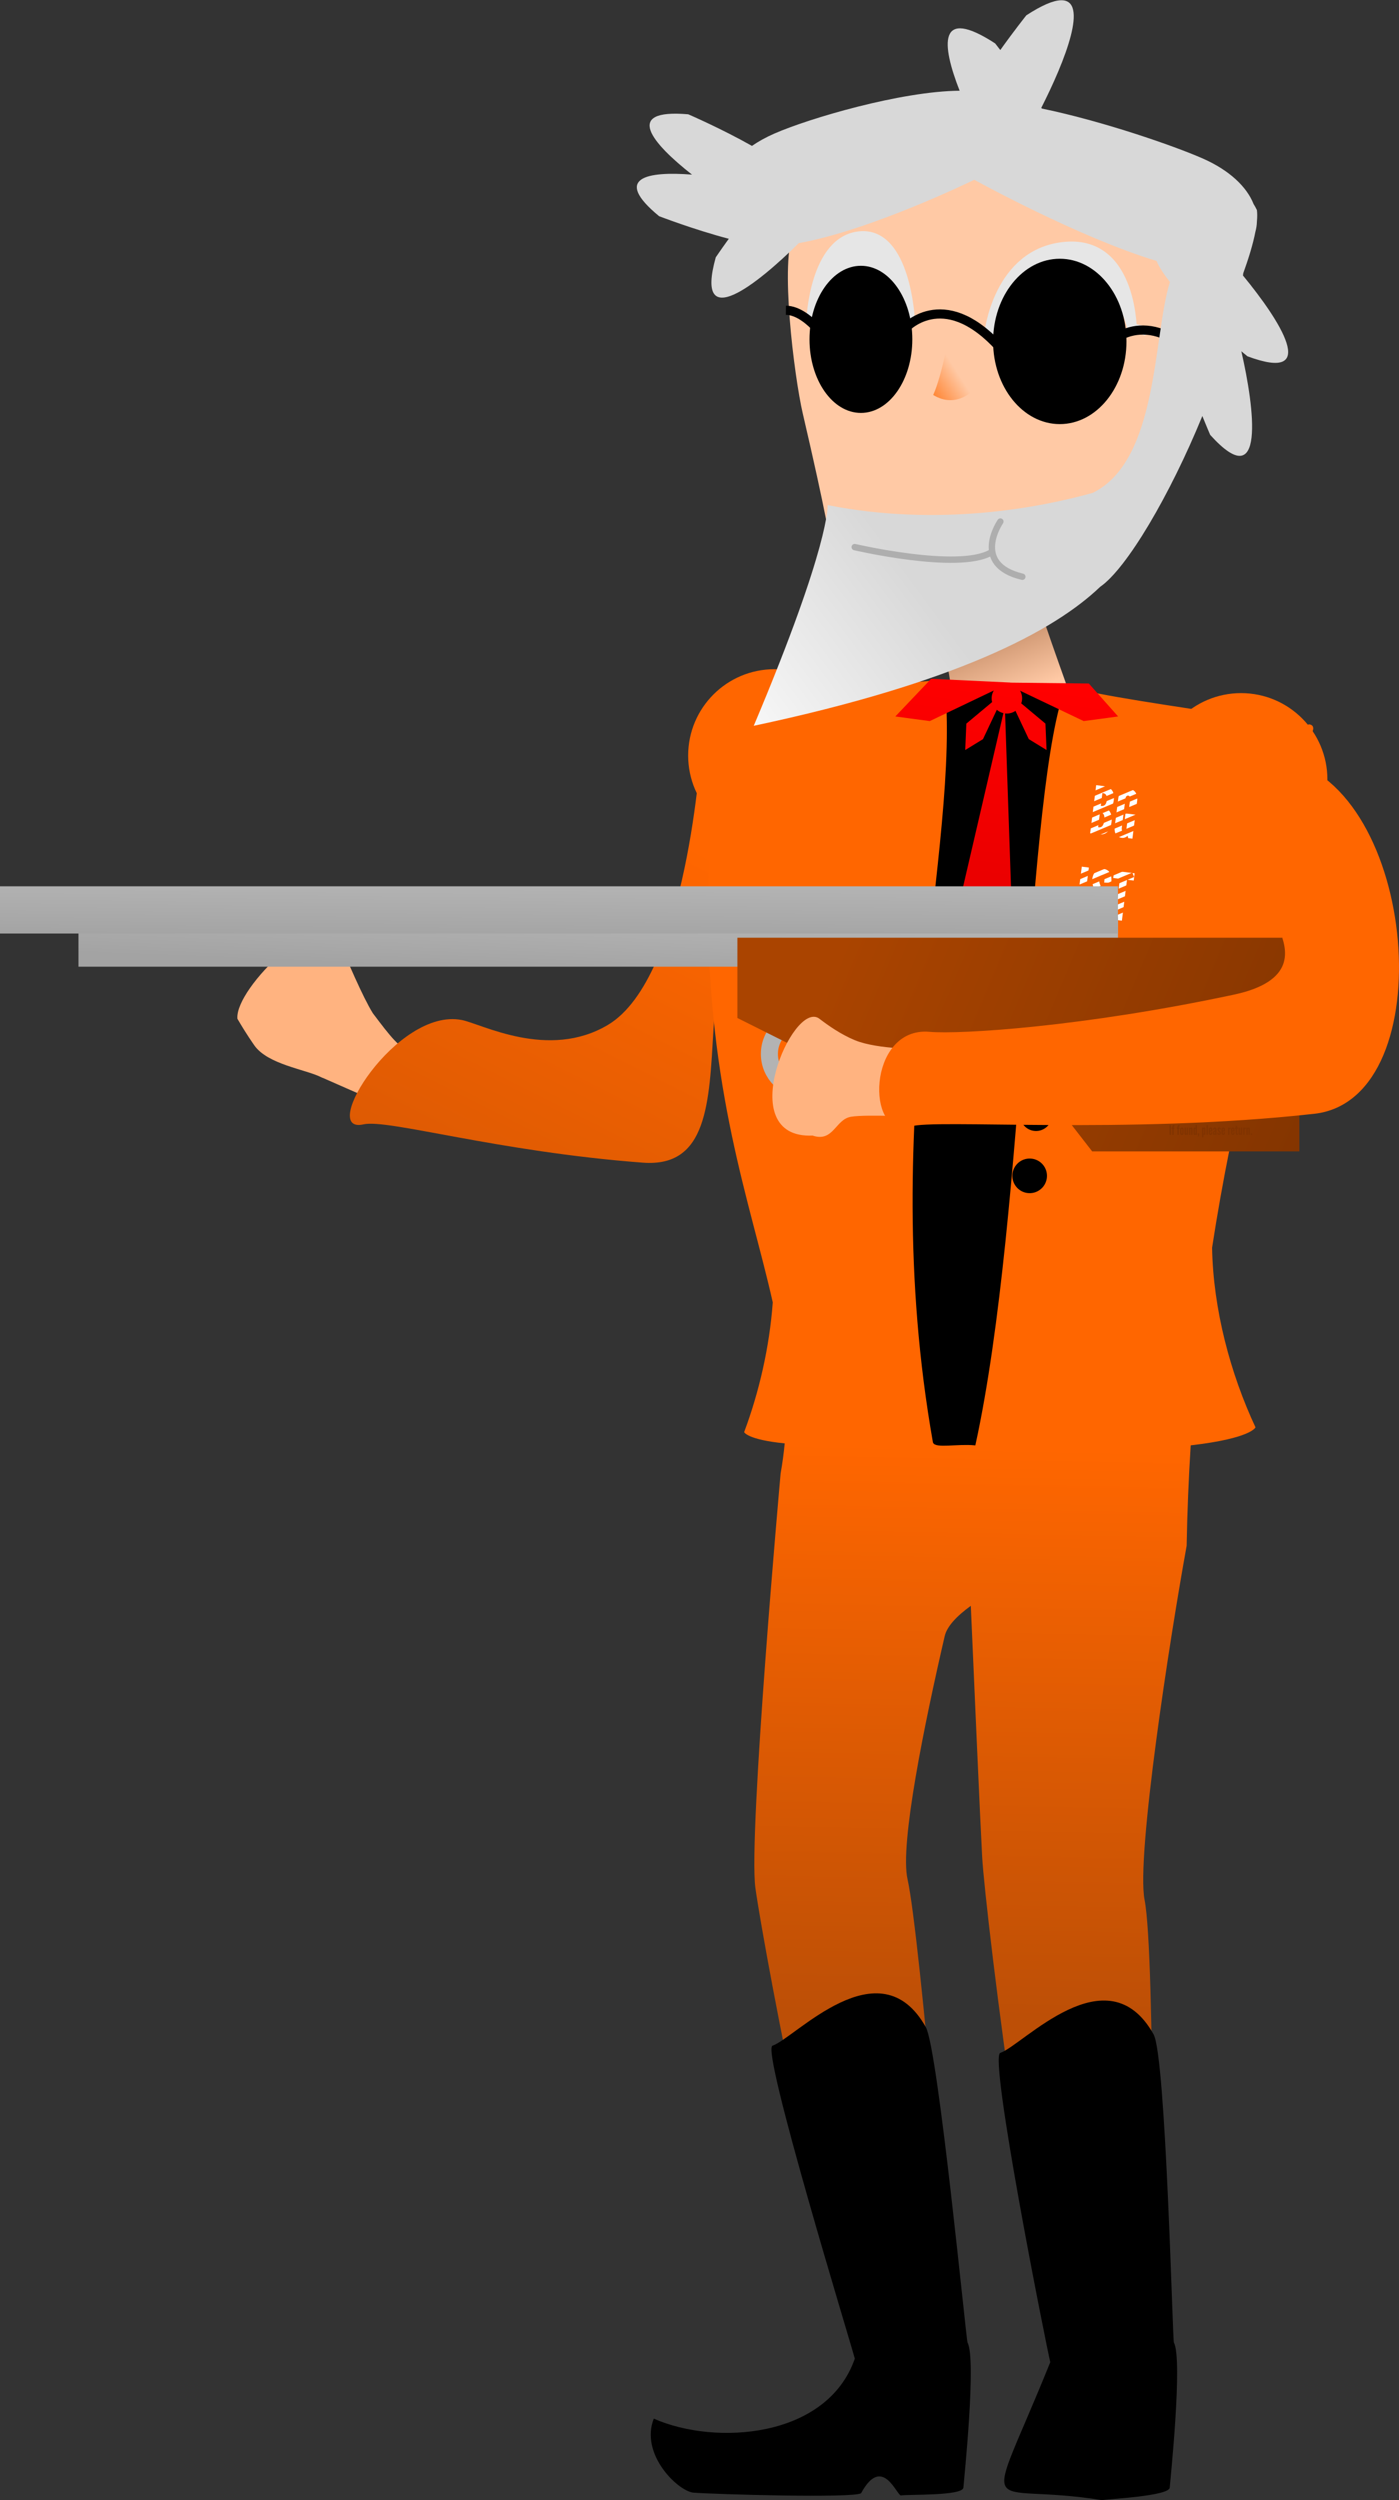 <?xml version="1.0" encoding="UTF-8" standalone="no"?>
<!-- Created with Inkscape (http://www.inkscape.org/) -->

<svg
   xmlns:dc="http://purl.org/dc/elements/1.1/"
   xmlns:cc="http://creativecommons.org/ns#"
   xmlns:rdf="http://www.w3.org/1999/02/22-rdf-syntax-ns#"
   xmlns:svg="http://www.w3.org/2000/svg"
   xmlns="http://www.w3.org/2000/svg"
   xmlns:xlink="http://www.w3.org/1999/xlink"
   xmlns:sodipodi="http://sodipodi.sourceforge.net/DTD/sodipodi-0.dtd"
   xmlns:inkscape="http://www.inkscape.org/namespaces/inkscape"
   width="894.369"
   height="1598.173"
   viewBox="0 0 236.635 422.85"
   version="1.1"
   id="svg8"
   inkscape:version="0.92+devel unknown"
   sodipodi:docname="ist s.svg"
   inkscape:export-filename="/home/mbrickn/Projects/Operation-Ohio/game/images/characters/ist/ist s.png"
   inkscape:export-xdpi="90"
   inkscape:export-ydpi="90">
  <rect x="0" y="0" width="236.635" height="422.85" fill="#333333" stroke="none"/>
  <title
     id="title77">IST</title>
  <defs
     id="defs2">
    <linearGradient
       inkscape:collect="always"
       id="linearGradient4546">
      <stop
         style="stop-color:#b3b3b3;stop-opacity:1;"
         offset="0"
         id="stop4542" />
      <stop
         style="stop-color:#a3a3a3;stop-opacity:1"
         offset="1"
         id="stop4544" />
    </linearGradient>
    <linearGradient
       inkscape:collect="always"
       id="linearGradient4538">
      <stop
         style="stop-color:#aa4400;stop-opacity:1;"
         offset="0"
         id="stop4534" />
      <stop
         style="stop-color:#843500;stop-opacity:1"
         offset="1"
         id="stop4536" />
    </linearGradient>
    <linearGradient
       id="linearGradient4512"
       inkscape:collect="always">
      <stop
         id="stop4508"
         offset="0"
         style="stop-color:#ff6600;stop-opacity:1" />
      <stop
         id="stop4510"
         offset="1"
         style="stop-color:#dd5a03;stop-opacity:1" />
    </linearGradient>
    <linearGradient
       inkscape:collect="always"
       id="linearGradient4406">
      <stop
         style="stop-color:#c9916c;stop-opacity:1;"
         offset="0"
         id="stop4402" />
      <stop
         style="stop-color:#ffc9a5;stop-opacity:1"
         offset="1"
         id="stop4404" />
    </linearGradient>
    <linearGradient
       inkscape:collect="always"
       id="linearGradient4397">
      <stop
         style="stop-color:#ff6600;stop-opacity:1;"
         offset="0"
         id="stop4393" />
      <stop
         style="stop-color:#bd4f06;stop-opacity:1"
         offset="1"
         id="stop4395" />
    </linearGradient>
    <linearGradient
       inkscape:collect="always"
       id="linearGradient4372">
      <stop
         style="stop-color:#ff6600;stop-opacity:1"
         offset="0"
         id="stop4368" />
      <stop
         style="stop-color:#ffc9a5;stop-opacity:1"
         offset="1"
         id="stop4370" />
    </linearGradient>
    <linearGradient
       inkscape:collect="always"
       id="linearGradient4363">
      <stop
         style="stop-color:#d8d8d8;stop-opacity:1"
         offset="0"
         id="stop4359" />
      <stop
         style="stop-color:#ffffff;stop-opacity:1"
         offset="1"
         id="stop4361" />
    </linearGradient>
    <linearGradient
       inkscape:collect="always"
       id="linearGradient4352">
      <stop
         style="stop-color:#d40000;stop-opacity:1;"
         offset="0"
         id="stop4348" />
      <stop
         style="stop-color:#ff0000;stop-opacity:1"
         offset="1"
         id="stop4350" />
    </linearGradient>
    <linearGradient
       inkscape:collect="always"
       xlink:href="#linearGradient4352"
       id="linearGradient4356"
       gradientUnits="userSpaceOnUse"
       x1="1622.836"
       y1="716.883"
       x2="1658.494"
       y2="451.191" />
    <linearGradient
       inkscape:collect="always"
       xlink:href="#linearGradient4363"
       id="linearGradient4365"
       x1="1605.288"
       y1="396.972"
       x2="1465.897"
       y2="500.026"
       gradientUnits="userSpaceOnUse"
       gradientTransform="translate(-5.6200177e-6,1.6855192e-6)" />
    <linearGradient
       inkscape:collect="always"
       xlink:href="#linearGradient4372"
       id="linearGradient4374"
       x1="481.882"
       y1="143.277"
       x2="486.538"
       y2="140.315"
       gradientUnits="userSpaceOnUse" />
    <linearGradient
       inkscape:collect="always"
       xlink:href="#linearGradient4397"
       id="linearGradient4399"
       x1="1638.189"
       y1="938.864"
       x2="1630.647"
       y2="1301.935"
       gradientUnits="userSpaceOnUse" />
    <linearGradient
       inkscape:collect="always"
       xlink:href="#linearGradient4406"
       id="linearGradient4408"
       x1="1645.113"
       y1="421.975"
       x2="1660.434"
       y2="460.473"
       gradientUnits="userSpaceOnUse" />
    <linearGradient
       inkscape:collect="always"
       xlink:href="#linearGradient4512"
       id="linearGradient4506"
       x1="392.462"
       y1="150.464"
       x2="360.915"
       y2="212.863"
       gradientUnits="userSpaceOnUse" />
    <linearGradient
       inkscape:collect="always"
       xlink:href="#linearGradient4538"
       id="linearGradient4540"
       x1="1544.316"
       y1="624.495"
       x2="1838.514"
       y2="748.625"
       gradientUnits="userSpaceOnUse" />
    <linearGradient
       inkscape:collect="always"
       xlink:href="#linearGradient4546"
       id="linearGradient4550"
       x1="394.455"
       y1="152.02"
       x2="394.439"
       y2="153.834"
       gradientUnits="userSpaceOnUse" />
    <linearGradient
       inkscape:collect="always"
       xlink:href="#linearGradient4546"
       id="linearGradient4558"
       x1="394.62"
       y1="153.06"
       x2="394.546"
       y2="154.908"
       gradientUnits="userSpaceOnUse" />
  </defs>
  <sodipodi:namedview
     id="base"
     pagecolor="#ffffff"
     bordercolor="#666666"
     borderopacity="1.0"
     inkscape:pageopacity="0.0"
     inkscape:pageshadow="2"
     inkscape:zoom="0.7"
     inkscape:cx="163.65525"
     inkscape:cy="1018.6741"
     inkscape:document-units="mm"
     inkscape:current-layer="g4494"
     showgrid="false"
     inkscape:window-width="1920"
     inkscape:window-height="1016"
     inkscape:window-x="0"
     inkscape:window-y="0"
     inkscape:window-maximized="1"
     units="px"
     inkscape:pagecheckerboard="true"
     inkscape:document-rotation="0"
     fit-margin-top="0"
     fit-margin-left="0"
     fit-margin-right="0"
     fit-margin-bottom="0">
    <inkscape:grid
       type="xygrid"
       id="grid4485"
       originx="-268.59"
       originy="141.227" />
  </sodipodi:namedview>
  <g
     inkscape:label="Head"
     inkscape:groupmode="layer"
     id="layer1"
     transform="translate(-268.59,-15.377)"
     style="display:inline">
    <path
       style="fill:url(#linearGradient4408);fill-opacity:1;stroke:none;stroke-width:4.184px;stroke-linecap:butt;stroke-linejoin:miter;stroke-opacity:1"
       d="m 1664.143,374.299 c -15.222,-0.647 -58.855,22.674 -58.855,22.674 0,0 11.298,29.373 14.719,53.303 -0.876,1.826 -2.999,1.231 -3.461,4.621 0.637,-0.131 2.037,-0.417 3.945,-0.693 0.556,5.195 0.674,10.03 0.119,14.096 16.627,-3.828 29.622,-6.29 39.824,-7.826 11.012,2.043 23.01,3.776 24.912,8.404 4.893,11.908 7.819,-1.426 9.023,-9.621 2.531,0.753 2.852,1.646 2.852,1.646 0,0 -1.388,-3.882 -2.272,-6.346 0.062,-0.686 0.073,-0.912 -0.018,-0.053 -5.373,-14.992 -23.449,-65.76 -25.713,-77.08 -0.413,-2.064 -2.257,-3.005 -5.076,-3.125 z"
       transform="matrix(0.265,0,0,0.265,0,11.25)"
       id="path4612"
       inkscape:connector-curvature="0" />
    <path
       style="fill:#ffc9a5;fill-opacity:1;stroke:#ffc9a5;stroke-width:0.396px;stroke-linecap:butt;stroke-linejoin:miter;stroke-opacity:1"
       d="m 462.231,92.491 c 0,0 -8.794,17.307 -20.673,24.944 -11.879,7.637 -32.674,-7.481 -32.674,-7.481 0,0 3.324,8.132 -4.313,-24.678 -1.463,-6.285 -3.928,-26.184 -1.482,-30.583 10.323,-18.564 51.66,-6.842 56.919,-3.641 6.505,3.96 20.608,16.831 2.223,41.438 z"
       id="path4538"
       inkscape:connector-curvature="0"
       sodipodi:nodetypes="cscsssc" />
    <g
       transform="matrix(1.497,0,0,1.497,-299.708,-121.7)"
       style="display:inline"
       id="g4373">
      <path
         inkscape:connector-curvature="0"
         id="path4509"
         d="m 471.15,127.801 c 0,0 0.394,-5.473 5.519,-5.604 5.125,-0.13 5.909,5.533 5.909,5.533 0,0 -0.462,-10.077 -5.78,-9.615 -5.317,0.463 -5.649,9.685 -5.649,9.685 z"
         style="fill:#e6e6e6;fill-opacity:1;stroke:#e6e6e6;stroke-width:0.839px;stroke-linecap:butt;stroke-linejoin:miter;stroke-opacity:1"
         sodipodi:nodetypes="ccccc" />
      <path
         sodipodi:nodetypes="cc"
         inkscape:connector-curvature="0"
         id="path4511"
         d="m 470.014,127.097 0.903,0.336"
         style="fill:#c47d4d;fill-opacity:1;stroke:#e6e6e6;stroke-width:0.839px;stroke-linecap:butt;stroke-linejoin:miter;stroke-opacity:1" />
    </g>
    <g
       style="display:inline"
       id="g4379"
       transform="matrix(1.497,0,0,1.497,-306.237,-130.142)">
      <path
         sodipodi:nodetypes="ccccc"
         style="fill:#e6e6e6;fill-opacity:1;stroke:#e6e6e6;stroke-width:1.012px;stroke-linecap:butt;stroke-linejoin:miter;stroke-opacity:1"
         d="m 495.701,134.955 c 0,0 0.935,-6.057 8.386,-6.37 7.45,-0.313 7.863,6.363 7.863,6.363 0,0 0.181,-10.57 -7.56,-9.917 -7.741,0.653 -8.689,9.924 -8.689,9.924 z"
         id="path4505"
         inkscape:connector-curvature="0" />
      <path
         style="fill:#d5f6ff;fill-opacity:1;stroke:#e6e6e6;stroke-width:1.012px;stroke-linecap:butt;stroke-linejoin:miter;stroke-opacity:1"
         d="m 512.217,134.314 1.3,0.305"
         id="path4507"
         inkscape:connector-curvature="0"
         sodipodi:nodetypes="cc" />
    </g>
  </g>
  <g
     inkscape:groupmode="layer"
     id="layer3"
     inkscape:label="Body"
     style="display:inline"
     transform="translate(-268.59,-4.127)">
    <path
       style="display:inline;fill:#ffb380;fill-opacity:1;stroke:#ffb380;stroke-width:0.343px;stroke-linecap:butt;stroke-linejoin:miter;stroke-opacity:1"
       d="m 322.979,186.149 c -2.696,-1.337 -9.012,-2.139 -11.251,-5.346 -1.133,-1.622 -2.117,-3.232 -2.814,-4.428 -0.353,-5.168 14.365,-19.137 16.717,-13.43 1.454,3.525 4.148,9.847 5.869,12.627 6.119,8.147 6.384,8.079 13.91,2.697 l 4.746,13.419 c -12.19,1.814 -12.477,0.857 -27.177,-5.54 z"
       id="path4565-3"
       inkscape:connector-curvature="0"
       sodipodi:nodetypes="cccccccc" />
    <path
       sodipodi:nodetypes="csccscc"
       inkscape:connector-curvature="0"
       id="path4642-6"
       d="m 387.189,130.594 c 0,0 -2.283,38.881 -15.803,46.891 -10.062,5.961 -21.332,-0.198 -24.718,-0.853 -10.945,-2.116 -24.356,19.422 -16.59,17.655 4.109,-0.935 22.631,4.616 47.246,6.479 21.912,1.658 1.05,-43.643 26.747,-55.008 18.556,-20.597 -16.883,-15.163 -16.883,-15.163 z"
       style="display:inline;fill:url(#linearGradient4506);fill-opacity:1;stroke:none;stroke-width:1.398px;stroke-linecap:butt;stroke-linejoin:miter;stroke-opacity:1" />
    <circle
       r="14.603"
       cy="131.909"
       cx="399.593"
       id="circle4316"
       style="display:inline;fill:#ff6600;fill-opacity:1;stroke:none;stroke-width:42.014;stroke-linejoin:bevel;stroke-opacity:1;paint-order:markers fill stroke" />
    <path
       style="fill:url(#linearGradient4399);fill-opacity:1;stroke:none;stroke-width:4.184px;stroke-linecap:butt;stroke-linejoin:miter;stroke-opacity:1"
       d="m 1786.891,492.859 c -30.664,0.599 -82.581,102.781 -163.562,116.434 -82.143,13.849 -128.184,-91.568 -155.611,-71.625 -1.866,18.055 -1.308,37.002 -2.402,53.818 0.118,120.984 27.176,191.409 41.478,255.312 -2.107,28.675 -8.754,57.371 -18.275,82.801 0,0 2.088,4.801 25.898,7.166 -0.593,6.275 -1.447,12.668 -2.615,19.223 0,0 -20.689,230.713 -16.104,264.443 5.075,37.338 54.035,300.973 77.439,308.051 23.404,7.077 50.033,6.962 49.055,-12.402 -0.978,-19.364 -21.266,-265.063 -29.387,-301.197 -5.008,-22.285 10.834,-99.291 23.715,-155.047 1.44,-6.231 7.59,-12.804 16.684,-19.396 2.228,51.261 5.958,136.465 7.25,160.318 1.835,33.876 36.804,324.257 59.889,330.199 23.084,5.942 49.59,4.485 49.185,-14.951 -0.405,-19.436 1.606,-251.966 -5.414,-287.918 -5.419,-27.755 16.106,-166.869 26.859,-225.984 0.384,-21.749 1.267,-43.096 2.584,-64.084 38.856,-4.482 41.354,-11.496 41.354,-11.496 -16.036,-34.285 -27.01,-75.337 -27.709,-114.643 13.481,-87.387 34.37,-168.302 59.365,-244.705 3.188,-14.164 -37.368,-50.253 -45.535,-64.363 -4.095,-7.076 -8.795,-10.058 -14.141,-9.953 z"
       transform="scale(0.265)"
       id="path4617"
       inkscape:connector-curvature="0" />
    <path
       sodipodi:nodetypes="csccccc"
       inkscape:connector-curvature="0"
       id="path4623"
       d="m 388.87,142.671 c 0.638,17.863 26.802,25.674 40.412,28.773 13.61,3.099 34.797,-25.648 49.349,-45.526 -11.315,-1.839 -24.275,-3.53 -29.969,-5.277 -14.634,7.456 -16.763,12.726 -20.52,-0.938 -12.452,0.782 -25.753,2.256 -37.146,4.324 z"
       style="fill:#ff6600;fill-opacity:1;stroke:#ff6600;stroke-width:1.107px;stroke-linecap:butt;stroke-linejoin:miter;stroke-opacity:1" />
    <g
       id="g4352" />
    <g
       id="g4367"
       transform="matrix(1.497,0,0,1.497,-296.933,-141.601)">
      <path
         inkscape:connector-curvature="0"
         id="path4489"
         d="m 485.109,134.648 c 0,0 -0.835,4.963 -1.894,7.323 2.694,1.645 4.724,-0.706 4.724,-0.706"
         style="fill:url(#linearGradient4374);fill-opacity:1;stroke:none;stroke-width:0.602;stroke-linecap:butt;stroke-linejoin:miter;stroke-miterlimit:4;stroke-dasharray:none;stroke-opacity:1"
         sodipodi:nodetypes="ccc" />
      <ellipse
         style="fill:#000000;fill-opacity:1;stroke:none;stroke-width:9.522;stroke-linejoin:bevel;stroke-opacity:1;paint-order:markers fill stroke"
         id="path4351"
         cx="475.045"
         cy="135.687"
         rx="5.808"
         ry="8.311" />
      <ellipse
         cy="135.92"
         cx="497.516"
         id="circle4353"
         style="fill:#000000;fill-opacity:1;stroke:none;stroke-width:11.498;stroke-linejoin:bevel;stroke-opacity:1;paint-order:markers fill stroke"
         rx="7.535"
         ry="9.341" />
      <path
         style="fill:none;stroke:#000000;stroke-width:1.034;stroke-linecap:butt;stroke-linejoin:miter;stroke-miterlimit:4;stroke-dasharray:none;stroke-opacity:1"
         d="m 479.932,134.548 c 0,0 4.3,-4.958 10.667,1.913"
         id="path4366"
         inkscape:connector-curvature="0" />
      <path
         inkscape:connector-curvature="0"
         id="path4368"
         d="m 502.859,136.363 c 0,0 4.3,-4.958 10.667,1.913"
         style="fill:none;stroke:#000000;stroke-width:1.034;stroke-linecap:butt;stroke-linejoin:miter;stroke-miterlimit:4;stroke-dasharray:none;stroke-opacity:1" />
      <path
         style="fill:none;stroke:#000000;stroke-width:1.034;stroke-linecap:butt;stroke-linejoin:miter;stroke-miterlimit:4;stroke-dasharray:none;stroke-opacity:1"
         d="m 471.92,136.809 c 0,0 -2.64,-4.376 -5.35,-4.41"
         id="path4370"
         inkscape:connector-curvature="0"
         sodipodi:nodetypes="cc" />
      <path
         style="fill:url(#linearGradient4365);fill-opacity:1;stroke:none;stroke-width:1.224px;stroke-linecap:butt;stroke-linejoin:miter;stroke-opacity:1"
         d="m 1690.529,15.607 c -4.798,0.165 -11.919,3.072 -21.977,9.609 0,0 -7.467,9.339 -16.623,22.158 -1.916,-2.473 -3.301,-4.234 -3.301,-4.234 -36.641,-23.815 -34.291,0.547 -22.662,30.207 -37.516,0.327 -96.162,17.645 -118.383,27.404 -5.324,2.338 -10.055,4.97 -14.186,7.814 -19.802,-11.189 -40.676,-20.172 -40.676,-20.172 -42.107,-3.658 -22.776,18.71 2.41,38.508 -28.539,-2.217 -50.987,1.837 -21.014,26.525 0,0 22.054,8.535 44.492,14.43 -5.061,6.994 -8.328,11.857 -8.328,11.857 -13.704,49.341 26.665,17.04 53.01,-9.082 46.23,-8.217 112.019,-40.445 112.019,-40.445 0,0 66.554,36.776 116.356,51.801 1.692,4.007 4.736,8.603 8.557,13.428 -10.867,34.591 -7.19,113.888 -49.258,134.615 -34.11,9.502 -98.134,21.848 -169.272,7.805 0,0 1.977,24.449 -47.156,140.881 128.463,-27.274 191.252,-60.104 221.121,-88.693 16.959,-11.647 44.611,-58.549 65.248,-109.033 2.913,7.253 5.018,12.043 5.018,12.043 35.533,39.334 28.224,-17.108 19.877,-53.383 2.249,1.864 3.895,3.207 3.895,3.207 46.85,17.42 20.569,-23.113 -2.838,-51.537 0.062,-0.496 0.109,-0.979 0.166,-1.471 3.311,-9.15 6.217,-18.472 7.752,-26.482 0.598,-2.139 0.923,-4.315 0.967,-6.512 0.259,-2.732 0.281,-5.209 0,-7.336 -0.657,-1.378 -1.36,-2.635 -2.098,-3.793 -4.348,-11.02 -15.392,-21.621 -32.59,-29.174 -18.064,-7.933 -63.522,-23.766 -102.611,-31.834 -0.107,-0.167 -0.213,-0.335 -0.32,-0.502 15.216,-29.985 30.698,-69.238 12.4,-68.609 z"
         transform="matrix(0.177,0,0,0.177,198.403,94.614)"
         id="path4372"
         inkscape:connector-curvature="0" />
    </g>
    <path
       style="fill:#000000;fill-opacity:1;stroke:#000000;stroke-width:0.324px;stroke-linecap:butt;stroke-linejoin:miter;stroke-opacity:1"
       d="m 428.519,119.3 c 7.546,2.314 12.577,1.299 20.304,0.589 -6.865,16.851 -6.809,89.211 -15.386,128.519 -2.867,-0.267 -6.704,0.531 -6.895,-0.407 -9.827,-55.797 4.904,-100.795 1.977,-128.701 z"
       id="path4304"
       inkscape:connector-curvature="0"
       sodipodi:nodetypes="ccccc" />
    <circle
       style="display:inline;fill:#ff6600;fill-opacity:1;stroke:none;stroke-width:42.014;stroke-linejoin:bevel;stroke-opacity:1;paint-order:markers fill stroke"
       id="path4299"
       cx="478.511"
       cy="135.955"
       r="14.603" />
    <path
       style="fill:url(#linearGradient4356);fill-opacity:1;stroke:none;stroke-width:1.38px;stroke-linecap:butt;stroke-linejoin:miter;stroke-opacity:1"
       d="m 1607.897,448.797 -22.865,24.035 21.965,2.963 40.893,-19.535 a 9.723,9.723 0 0 0 -1.393,4.99 9.723,9.723 0 0 0 0.309,2.398 l -16.455,13.748 -0.713,16.869 11.344,-6.963 8.836,-18.744 a 9.723,9.723 0 0 0 4.186,2.148 l -39.969,172.113 8.803,74.062 38.424,-64.869 -6.176,-181.113 a 9.723,9.723 0 0 0 1.135,0.074 9.723,9.723 0 0 0 5.488,-1.711 l 8.504,18.039 11.344,6.963 -0.713,-16.869 -15.463,-12.92 a 9.723,9.723 0 0 0 0.565,-3.227 9.723,9.723 0 0 0 -1.318,-4.865 l 40.629,19.41 21.965,-2.963 -18.684,-21.014 -50.152,-0.574 0.111,-0.053 z"
       transform="scale(0.265)"
       id="path4312"
       inkscape:connector-curvature="0" />
    <path
       inkscape:connector-curvature="0"
       id="path4519"
       d="m 413.162,96.657 c 0,0 17.41,4.06 22.967,0.963"
       style="display:inline;fill:none;fill-opacity:1;stroke:#aeaeae;stroke-width:1.077;stroke-linecap:round;stroke-linejoin:miter;stroke-miterlimit:4;stroke-dasharray:none;stroke-opacity:1"
       sodipodi:nodetypes="cc" />
    <path
       sodipodi:nodetypes="cc"
       style="display:inline;fill:none;fill-opacity:1;stroke:#aeaeae;stroke-width:1.077;stroke-linecap:round;stroke-linejoin:miter;stroke-miterlimit:4;stroke-dasharray:none;stroke-opacity:1"
       d="m 437.801,92.337 c 0,0 -5.03,7.252 3.71,9.335"
       id="path4349"
       inkscape:connector-curvature="0" />
    <circle
       style="fill:#000000;fill-opacity:1;stroke-width:1.548;stroke-linejoin:bevel;paint-order:markers fill stroke"
       id="path4306"
       cx="455.463"
       cy="154.182"
       r="2.653"
       transform="rotate(3.592)" />
    <circle
       style="fill:#000000;fill-opacity:1;stroke-width:1.548;stroke-linejoin:bevel;paint-order:markers fill stroke"
       id="path4308"
       cx="454.602"
       cy="174.858"
       r="2.928"
       transform="rotate(3.592)" />
    <circle
       style="fill:#000000;fill-opacity:1;stroke-width:1.548;stroke-linejoin:bevel;paint-order:markers fill stroke"
       id="path4310"
       cx="455.032"
       cy="164.52"
       r="2.707"
       transform="rotate(3.592)" />
    <g
       transform="matrix(0.215,0.027,-0.027,0.215,426.248,103.178)"
       id="g4342">
      <g
         transform="matrix(11.239,0,0,11.239,-975.157,-1061.205)"
         id="g4355">
        <g
           aria-label="BG IST"
           transform="matrix(0.265,0,0,0.265,-0.086,-0.495)"
           style="font-style:normal;font-weight:normal;font-size:13.333px;line-height:1.25;font-family:sans-serif;letter-spacing:0px;word-spacing:0px;fill:#ffffff;fill-opacity:1;stroke:none"
           id="flowRoot4271">
          <g
             id="g4318">
            <path
               inkscape:connector-curvature="0"
               id="path4305"
               style="font-style:normal;font-variant:normal;font-weight:bold;font-stretch:normal;font-size:17.333px;font-family:'League Gothic';-inkscape-font-specification:'League Gothic Bold';text-align:center;text-anchor:middle;fill:#ffffff;fill-opacity:1"
               d="m 379.236,417.426 c 2.236,-0.087 2.895,-1.733 2.895,-3.605 0,-2.531 -1.3,-3.12 -1.3,-3.12 0.901,-0.78 1.161,-1.456 1.161,-2.635 0,-2.531 -1.179,-3.38 -3.415,-3.38 -0.711,0 -1.647,0 -1.647,0 v 12.74 z m 0.953,-3.813 c 0,2.097 -1.04,1.959 -1.387,1.959 v -3.917 c 0.347,0 1.387,-0.139 1.387,1.959 z m 0,-5.373 c 0,1.751 -1.04,1.699 -1.387,1.699 v -3.397 c 0.347,0 1.387,-0.052 1.387,1.699 z" />
            <path
               inkscape:connector-curvature="0"
               id="path4307"
               style="font-style:normal;font-variant:normal;font-weight:bold;font-stretch:normal;font-size:17.333px;font-family:'League Gothic';-inkscape-font-specification:'League Gothic Bold';text-align:center;text-anchor:middle;fill:#ffffff;fill-opacity:1"
               d="m 388.098,409.262 v -1.959 c 0,0 0.017,-2.756 -2.496,-2.756 -2.513,0 -2.496,2.756 -2.496,2.756 v 7.505 c 0,0 -0.173,2.756 2.201,2.756 0.589,0 1.109,-0.312 1.456,-0.745 l 0.225,0.607 h 1.109 v -6.344 h -2.617 v 1.577 h 0.745 v 2.305 c 0,0 0.035,0.936 -0.624,0.936 -0.659,0 -0.624,-0.936 -0.624,-0.936 v -7.661 c 0,0 -0.035,-0.936 0.624,-0.936 0.659,0 0.624,0.936 0.624,0.936 v 1.959 z" />
          </g>
          <path
             inkscape:connector-curvature="0"
             d="m 375.847,439.093 h 1.872 v -12.74 h -1.872 z"
             style="font-style:normal;font-variant:normal;font-weight:bold;font-stretch:normal;font-size:17.333px;font-family:'League Gothic';-inkscape-font-specification:'League Gothic Bold';text-align:center;text-anchor:middle;fill:#ffffff;fill-opacity:1"
             id="path4309" />
          <path
             inkscape:connector-curvature="0"
             d="m 378.976,429.196 c 0,1.369 0.832,2.669 1.716,3.969 0.711,1.075 1.508,2.097 1.508,2.947 0,0.797 -0.208,1.404 -0.763,1.404 -0.78,0 -0.884,-1.109 -0.884,-2.167 l -1.837,0.173 c 0,1.889 0.312,3.709 2.721,3.709 2.045,0 2.6,-1.508 2.6,-3.207 0,-1.369 -0.884,-2.635 -1.751,-3.935 -0.728,-1.057 -1.473,-2.028 -1.473,-2.895 0,-0.728 0.156,-1.248 0.641,-1.265 0.624,0 0.745,0.988 0.745,1.837 l 1.837,-0.173 c 0,-1.421 -0.364,-3.432 -2.617,-3.38 -1.768,0.035 -2.444,1.595 -2.444,2.981 z"
             style="font-style:normal;font-variant:normal;font-weight:bold;font-stretch:normal;font-size:17.333px;font-family:'League Gothic';-inkscape-font-specification:'League Gothic Bold';text-align:center;text-anchor:middle;fill:#ffffff;fill-opacity:1"
             id="path4311" />
          <path
             inkscape:connector-curvature="0"
             d="m 386.165,428.277 v 10.816 h 1.872 v -10.816 h 1.768 v -1.924 h -5.408 v 1.924 z"
             style="font-style:normal;font-variant:normal;font-weight:bold;font-stretch:normal;font-size:17.333px;font-family:'League Gothic';-inkscape-font-specification:'League Gothic Bold';text-align:center;text-anchor:middle;fill:#ffffff;fill-opacity:1"
             id="path4313" />
        </g>
        <g
           id="g4303"
           transform="matrix(1.078,-0.622,0.622,1.078,-75.547,54.687)">
          <path
             inkscape:connector-curvature="0"
             id="path4285"
             d="M 99.219,107.029 H 103.188"
             style="fill:none;stroke:#ff6600;stroke-width:0.265px;stroke-linecap:butt;stroke-linejoin:miter;stroke-opacity:1" />
          <path
             inkscape:connector-curvature="0"
             id="path4287"
             d="M 103.188,107.558 H 99.219"
             style="fill:none;stroke:#ff6600;stroke-width:0.265px;stroke-linecap:butt;stroke-linejoin:miter;stroke-opacity:1" />
          <path
             inkscape:connector-curvature="0"
             id="path4289"
             d="M 99.219,108.088 H 103.188"
             style="fill:none;stroke:#ff6600;stroke-width:0.265px;stroke-linecap:butt;stroke-linejoin:miter;stroke-opacity:1" />
          <path
             inkscape:connector-curvature="0"
             id="path4291"
             d="M 103.188,108.617 H 99.219"
             style="fill:none;stroke:#ff6600;stroke-width:0.265px;stroke-linecap:butt;stroke-linejoin:miter;stroke-opacity:1" />
          <path
             inkscape:connector-curvature="0"
             id="path4293"
             d="M 99.219,109.146 H 103.188"
             style="fill:none;stroke:#ff6600;stroke-width:0.265px;stroke-linecap:butt;stroke-linejoin:miter;stroke-opacity:1" />
          <path
             inkscape:connector-curvature="0"
             id="path4295"
             d="M 103.188,109.675 H 99.219"
             style="fill:none;stroke:#ff6600;stroke-width:0.265px;stroke-linecap:butt;stroke-linejoin:miter;stroke-opacity:1" />
        </g>
        <g
           transform="matrix(1.078,-0.622,0.622,1.078,-75.337,60.268)"
           id="g4332">
          <path
             style="fill:none;stroke:#ff6600;stroke-width:0.265px;stroke-linecap:butt;stroke-linejoin:miter;stroke-opacity:1"
             d="M 99.219,107.029 H 103.188"
             id="path4320"
             inkscape:connector-curvature="0" />
          <path
             style="fill:none;stroke:#ff6600;stroke-width:0.265px;stroke-linecap:butt;stroke-linejoin:miter;stroke-opacity:1"
             d="M 103.188,107.558 H 99.219"
             id="path4322"
             inkscape:connector-curvature="0" />
          <path
             style="fill:none;stroke:#ff6600;stroke-width:0.265px;stroke-linecap:butt;stroke-linejoin:miter;stroke-opacity:1"
             d="M 99.219,108.088 H 103.188"
             id="path4324"
             inkscape:connector-curvature="0" />
          <path
             style="fill:none;stroke:#ff6600;stroke-width:0.265px;stroke-linecap:butt;stroke-linejoin:miter;stroke-opacity:1"
             d="M 103.188,108.617 H 99.219"
             id="path4326"
             inkscape:connector-curvature="0" />
          <path
             style="fill:none;stroke:#ff6600;stroke-width:0.265px;stroke-linecap:butt;stroke-linejoin:miter;stroke-opacity:1"
             d="M 99.219,109.146 H 103.188"
             id="path4328"
             inkscape:connector-curvature="0" />
          <path
             style="fill:none;stroke:#ff6600;stroke-width:0.265px;stroke-linecap:butt;stroke-linejoin:miter;stroke-opacity:1"
             d="M 103.188,109.675 H 99.219"
             id="path4330"
             inkscape:connector-curvature="0" />
        </g>
      </g>
    </g>
    <path
       style="display:inline;fill:#000000;fill-opacity:1;stroke:none;stroke-width:0.226px;stroke-linecap:butt;stroke-linejoin:miter;stroke-opacity:1"
       d="m 385.791,425.696 c 3.703,0.3 27.243,0.966 28.447,0.103 3.619,-6.653 6.054,0.481 6.765,0.377 1.035,-0.204 10.425,0.113 10.54,-1.323 0.115,-1.436 2.224,-21.722 0.704,-24.523 -0.226,-0.417 -4.973,-49.616 -7.056,-53.343 -7.818,-13.99 -22.17,1.876 -25.937,3.124 -1.972,0.653 13.323,50.566 13.925,52.931 -4.692,13.464 -23.57,14.759 -34.003,10.144 -2.345,5.956 3.92,12.105 6.615,12.509 z"
       id="path4302"
       inkscape:connector-curvature="0"
       sodipodi:nodetypes="cccccsscccc" />
    <path
       sodipodi:nodetypes="cccsscc"
       inkscape:connector-curvature="0"
       id="path4306-7"
       d="m 454.99,426.978 c 1.035,-0.204 11.34,-0.688 11.455,-2.124 0.115,-1.436 2.224,-21.722 0.704,-24.523 -0.226,-0.417 -1.349,-48.398 -3.431,-52.125 -7.818,-13.99 -22.17,1.876 -25.937,3.124 -1.972,0.653 7.858,49.941 8.46,52.306 -11.377,28.193 -11.742,20.004 8.751,23.343 z"
       style="display:inline;fill:#000000;fill-opacity:1;stroke:none;stroke-width:0.226px;stroke-linecap:butt;stroke-linejoin:miter;stroke-opacity:1" />
    <g
       transform="matrix(5.11,0,0,5.11,-1646.455,-622.817)"
       style="display:inline"
       id="g4494">
      <rect
         y="153.06"
         x="377.362"
         height="1.625"
         width="34.408"
         id="rect4397"
         style="fill:url(#linearGradient4558);fill-opacity:1;stroke-width:0.955;stroke-linejoin:bevel;paint-order:markers fill stroke" />
      <rect
         style="fill:url(#linearGradient4550);fill-opacity:1;stroke-width:0.972;stroke-linejoin:bevel;paint-order:markers fill stroke"
         id="rect4337"
         width="37.042"
         height="1.563"
         x="374.728"
         y="152.024" />
      <path
         inkscape:connector-curvature="0"
         id="path4395"
         d="m 407.679,155.474 c 0,0 -0.099,0.97 0.329,1.075 0.428,0.105 -0.262,-0.164 -0.329,-1.075 z"
         style="display:inline;fill:#aa4400;fill-opacity:1;stroke:#b3b3b3;stroke-width:0.265px;stroke-linecap:butt;stroke-linejoin:miter;stroke-opacity:1"
         transform="translate(-6.615,1.563)" />
      <circle
         r="1.187"
         cy="156.011"
         cx="408.034"
         id="path4393"
         style="display:inline;fill:none;stroke:#b3b3b3;stroke-width:0.565;stroke-linejoin:bevel;stroke-miterlimit:4;stroke-dasharray:none;stroke-opacity:1;paint-order:markers fill stroke"
         transform="translate(-6.615,1.563)" />
      <path
         style="display:inline;fill:url(#linearGradient4540);fill-opacity:1;stroke:none;stroke-width:5.11px;stroke-linecap:butt;stroke-linejoin:miter;stroke-opacity:1"
         d="m 1480.779,612.609 v 51.105 l 102.209,51.104 h 97.412 l 26.225,33.807 h 131.889 V 714.818 612.609 h -184.645 z"
         transform="matrix(0.052,0,0,0.052,322.172,121.87)"
         id="path4339"
         inkscape:connector-curvature="0" />
      <g
         aria-label="Department of Cyber Security SN: 00177 MN:6 If found, please return. "
         style="font-style:normal;font-weight:normal;font-size:0.441px;line-height:1.25;font-family:sans-serif;letter-spacing:0px;word-spacing:0px;fill:#803300;fill-opacity:1;stroke:none;stroke-width:0.011"
         id="text4433">
        <path
           inkscape:connector-curvature="0"
           d="m 413.609,158.965 c 0,-0.127 -0.007,-0.162 -0.095,-0.162 h -0.037 v 0.324 h 0.037 c 0.088,-4.4e-4 0.095,-0.035 0.095,-0.162 z m -0.085,-0.115 c 0.034,0 0.036,0.008 0.035,0.114 4.4e-4,0.106 -0.002,0.115 -0.035,0.115 z"
           style="font-style:normal;font-variant:normal;font-weight:normal;font-stretch:normal;font-family:'League Gothic';-inkscape-font-specification:'League Gothic';fill:#803300;stroke-width:0.011"
           id="path4344" />
        <path
           inkscape:connector-curvature="0"
           d="m 413.71,159.041 v 0.026 c 0,0 8.9e-4,0.024 -0.016,0.024 -0.016,0 -0.016,-0.024 -0.016,-0.024 v -0.052 h 0.074 v -0.07 c 0,0 4.4e-4,-0.062 -0.057,-0.062 -0.057,0 -0.058,0.064 -0.058,0.064 v 0.121 c 0,0 0,0.064 0.057,0.064 0.058,0 0.058,-0.062 0.058,-0.062 v -0.028 z m -0.032,-0.095 c 0,0 0,-0.025 0.016,-0.025 0.017,0 0.016,0.025 0.016,0.025 v 0.034 h -0.032 z"
           style="font-style:normal;font-variant:normal;font-weight:normal;font-stretch:normal;font-family:'League Gothic';-inkscape-font-specification:'League Gothic';fill:#803300;stroke-width:0.011"
           id="path4346" />
        <path
           inkscape:connector-curvature="0"
           d="m 413.781,159.21 h 0.044 v -0.099 c 0,0 0.019,0.019 0.035,0.019 0.024,0 0.034,-0.027 0.034,-0.047 v -0.154 c 0,-0.02 -0.01,-0.047 -0.034,-0.047 -0.016,0 -0.035,0.019 -0.035,0.019 v -0.016 h -0.044 z m 0.044,-0.271 c 0,-0.008 0.007,-0.015 0.013,-0.015 0.007,0 0.012,0.006 0.012,0.015 v 0.135 c 0,0.008 -0.005,0.015 -0.012,0.015 -0.007,0 -0.013,-0.007 -0.013,-0.015 0,-0.046 0,-0.081 0,-0.135 z"
           style="font-style:normal;font-variant:normal;font-weight:normal;font-stretch:normal;font-family:'League Gothic';-inkscape-font-specification:'League Gothic';fill:#803300;stroke-width:0.011"
           id="path4348" />
        <path
           inkscape:connector-curvature="0"
           d="m 413.963,159.064 c 0,-0.023 0.009,-0.044 0.031,-0.054 v 0.062 c 0,0.008 -0.008,0.015 -0.018,0.015 -0.011,0 -0.012,-0.017 -0.012,-0.022 z m -0.044,0.007 c 0,0.051 0.024,0.059 0.036,0.059 0.018,0 0.031,-0.015 0.036,-0.023 h 0.003 c 0,0.003 0,0.015 0.004,0.019 0,0 10e-4,0 0.044,0 -0.002,-0.011 -0.003,-0.02 -0.003,-0.042 0,-0.016 0,-0.057 0,-0.073 v -0.075 c 0,-0.031 -0.025,-0.055 -0.054,-0.055 -0.034,0 -0.06,0.029 -0.06,0.064 0,0.002 0,0.01 0,0.01 h 0.044 c 4.4e-4,-0.014 -0.002,-0.036 0.013,-0.036 0.012,0 0.012,0.013 0.012,0.022 0,0.004 0,0.016 0,0.018 0,0.002 0,0.005 0,0.008 -0.004,0.015 -0.074,0.02 -0.074,0.101 z"
           style="font-style:normal;font-variant:normal;font-weight:normal;font-stretch:normal;font-family:'League Gothic';-inkscape-font-specification:'League Gothic';fill:#803300;stroke-width:0.011"
           id="path4350" />
        <path
           inkscape:connector-curvature="0"
           d="m 414.161,158.882 c -0.033,0 -0.043,0.024 -0.044,0.03 v -0.027 h -0.044 v 0.241 h 0.044 c 0,-0.05 0,-0.031 0,-0.167 0,-0.007 0.002,-0.015 0.01,-0.022 0.014,-0.012 0.035,-0.006 0.035,-0.006 z"
           style="font-style:normal;font-variant:normal;font-weight:normal;font-stretch:normal;font-family:'League Gothic';-inkscape-font-specification:'League Gothic';fill:#803300;stroke-width:0.011"
           id="path4352" />
        <path
           inkscape:connector-curvature="0"
           d="m 414.19,158.827 v 0.059 h -0.022 v 0.04 h 0.022 v 0.123 c 0,0.028 0,0.081 0.051,0.081 0.014,0 0.024,-0.003 0.024,-0.003 v -0.044 c 0,0 -0.009,0.002 -0.016,0.002 -0.014,0 -0.014,-0.025 -0.014,-0.04 v -0.12 h 0.03 v -0.04 h -0.03 v -0.059 z"
           style="font-style:normal;font-variant:normal;font-weight:normal;font-stretch:normal;font-family:'League Gothic';-inkscape-font-specification:'League Gothic';fill:#803300;stroke-width:0.011"
           id="path4354" />
        <path
           inkscape:connector-curvature="0"
           d="m 414.42,158.926 c 0.004,0 0.012,0.001 0.012,0.011 v 0.191 h 0.042 v -0.197 c 0,-0.02 -0.01,-0.047 -0.034,-0.047 -0.015,0 -0.034,0.022 -0.041,0.027 -0.004,-0.014 -0.014,-0.027 -0.03,-0.027 -0.015,0 -0.034,0.022 -0.037,0.024 v -0.02 h -0.044 v 0.241 h 0.044 v -0.19 c 0,0 0.008,-0.011 0.017,-0.011 0.004,0 0.012,0.001 0.012,0.011 v 0.191 h 0.042 v -0.19 c 0,0 0.008,-0.011 0.017,-0.011 z"
           style="font-style:normal;font-variant:normal;font-weight:normal;font-stretch:normal;font-family:'League Gothic';-inkscape-font-specification:'League Gothic';fill:#803300;stroke-width:0.011"
           id="path4356" />
        <path
           inkscape:connector-curvature="0"
           d="m 414.578,159.041 v 0.026 c 0,0 8.8e-4,0.024 -0.016,0.024 -0.016,0 -0.016,-0.024 -0.016,-0.024 v -0.052 h 0.074 v -0.07 c 0,0 4.4e-4,-0.062 -0.057,-0.062 -0.057,0 -0.058,0.064 -0.058,0.064 v 0.121 c 0,0 0,0.064 0.057,0.064 0.058,0 0.058,-0.062 0.058,-0.062 v -0.028 z m -0.032,-0.095 c 0,0 0,-0.025 0.016,-0.025 0.017,0 0.016,0.025 0.016,0.025 v 0.034 h -0.032 z"
           style="font-style:normal;font-variant:normal;font-weight:normal;font-stretch:normal;font-family:'League Gothic';-inkscape-font-specification:'League Gothic';fill:#803300;stroke-width:0.011"
           id="path4358" />
        <path
           inkscape:connector-curvature="0"
           d="m 414.708,158.926 c 0.005,0 0.011,0.001 0.011,0.011 v 0.191 h 0.044 v -0.197 c 0,-0.02 -0.01,-0.047 -0.034,-0.047 -0.015,0 -0.033,0.022 -0.036,0.024 v -0.02 h -0.044 v 0.241 h 0.044 c 0,-0.05 0,-0.053 0,-0.19 0,0 0.006,-0.011 0.015,-0.011 z"
           style="font-style:normal;font-variant:normal;font-weight:normal;font-stretch:normal;font-family:'League Gothic';-inkscape-font-specification:'League Gothic';fill:#803300;stroke-width:0.011"
           id="path4360" />
        <path
           inkscape:connector-curvature="0"
           d="m 414.804,158.827 v 0.059 h -0.022 v 0.04 h 0.022 v 0.123 c 0,0.028 0,0.081 0.051,0.081 0.014,0 0.024,-0.003 0.024,-0.003 v -0.044 c 0,0 -0.009,0.002 -0.016,0.002 -0.014,0 -0.014,-0.025 -0.014,-0.04 v -0.12 h 0.03 v -0.04 h -0.03 v -0.059 z"
           style="font-style:normal;font-variant:normal;font-weight:normal;font-stretch:normal;font-family:'League Gothic';-inkscape-font-specification:'League Gothic';fill:#803300;stroke-width:0.011"
           id="path4362" />
        <path
           inkscape:connector-curvature="0"
           d="m 415.081,158.945 c 0,0 4.4e-4,-0.062 -0.057,-0.062 -0.057,0 -0.057,0.064 -0.057,0.064 v 0.121 c 0,0 -4.4e-4,0.064 0.057,0.064 0.058,0 0.057,-0.062 0.057,-0.062 z m -0.042,0.001 v 0.121 c 0,0 0.001,0.024 -0.015,0.024 -0.016,0 -0.015,-0.024 -0.015,-0.024 v -0.121 c 0,0 -0.001,-0.025 0.015,-0.025 0.017,0 0.015,0.025 0.015,0.025 z"
           style="font-style:normal;font-variant:normal;font-weight:normal;font-stretch:normal;font-family:'League Gothic';-inkscape-font-specification:'League Gothic';fill:#803300;stroke-width:0.011"
           id="path4364" />
        <path
           inkscape:connector-curvature="0"
           d="m 415.163,159.127 v -0.201 h 0.022 v -0.04 h -0.022 v -0.003 -0.004 c 0,-0.011 -8.9e-4,-0.039 0.014,-0.039 0.007,0 0.013,0.002 0.013,0.002 v -0.038 c 0,0 -0.007,-0.003 -0.021,-0.003 -0.051,0 -0.051,0.053 -0.051,0.078 v 0.003 0.004 h -0.022 v 0.04 h 0.022 v 0.201 z"
           style="font-style:normal;font-variant:normal;font-weight:normal;font-stretch:normal;font-family:'League Gothic';-inkscape-font-specification:'League Gothic';fill:#803300;stroke-width:0.011"
           id="path4367" />
        <path
           inkscape:connector-curvature="0"
           d="m 415.359,159.016 v 0.044 c 0,0 0.002,0.024 -0.018,0.024 -0.017,0 -0.017,-0.024 -0.017,-0.024 v -0.191 c 0,0 0,-0.024 0.017,-0.024 0.02,0 0.018,0.024 0.018,0.024 v 0.044 c 0,0 0.044,0 0.044,0 v -0.044 c 0,0 4.4e-4,-0.07 -0.064,-0.07 -0.064,0 -0.064,0.07 -0.064,0.07 v 0.191 c 0,0 -4.4e-4,0.07 0.064,0.07 0.064,0 0.064,-0.07 0.064,-0.07 v -0.044 z"
           style="font-style:normal;font-variant:normal;font-weight:normal;font-stretch:normal;font-family:'League Gothic';-inkscape-font-specification:'League Gothic';fill:#803300;stroke-width:0.011"
           id="path4369" />
        <path
           inkscape:connector-curvature="0"
           d="m 415.421,159.213 c 0,0 0.015,8.8e-4 0.02,8.8e-4 0.035,0 0.057,-0.035 0.062,-0.068 l 0.043,-0.259 h -0.044 l -0.018,0.148 -8.8e-4,0.012 h -0.002 l -8.9e-4,-0.012 -0.018,-0.148 h -0.044 l 0.041,0.248 c 0,0.018 -0.01,0.038 -0.029,0.04 -0.007,0 -0.011,-8.8e-4 -0.011,-8.8e-4 z"
           style="font-style:normal;font-variant:normal;font-weight:normal;font-stretch:normal;font-family:'League Gothic';-inkscape-font-specification:'League Gothic';fill:#803300;stroke-width:0.011"
           id="path4371" />
        <path
           inkscape:connector-curvature="0"
           d="m 415.569,159.127 h 0.044 v -0.016 c 0,0 0.019,0.019 0.035,0.019 0.024,0 0.034,-0.027 0.034,-0.047 v -0.154 c 0,-0.02 -0.01,-0.047 -0.034,-0.047 -0.016,0 -0.035,0.019 -0.035,0.019 v -0.099 h -0.044 z m 0.044,-0.053 c 0,-0.055 0,-0.089 0,-0.135 0,-0.007 0.007,-0.015 0.013,-0.015 0.007,0 0.012,0.006 0.012,0.015 v 0.135 c 0,0.008 -0.005,0.015 -0.012,0.015 -0.006,0 -0.013,-0.006 -0.013,-0.015 z"
           style="font-style:normal;font-variant:normal;font-weight:normal;font-stretch:normal;font-family:'League Gothic';-inkscape-font-specification:'League Gothic';fill:#803300;stroke-width:0.011"
           id="path4373" />
        <path
           inkscape:connector-curvature="0"
           d="m 415.787,159.041 v 0.026 c 0,0 8.8e-4,0.024 -0.016,0.024 -0.016,0 -0.016,-0.024 -0.016,-0.024 v -0.052 h 0.074 v -0.07 c 0,0 4.5e-4,-0.062 -0.057,-0.062 -0.057,0 -0.058,0.064 -0.058,0.064 v 0.121 c 0,0 0,0.064 0.057,0.064 0.058,0 0.058,-0.062 0.058,-0.062 v -0.028 z m -0.032,-0.095 c 0,0 0,-0.025 0.016,-0.025 0.017,0 0.016,0.025 0.016,0.025 v 0.034 h -0.032 z"
           style="font-style:normal;font-variant:normal;font-weight:normal;font-stretch:normal;font-family:'League Gothic';-inkscape-font-specification:'League Gothic';fill:#803300;stroke-width:0.011"
           id="path4375" />
        <path
           inkscape:connector-curvature="0"
           d="m 415.947,158.882 c -0.033,0 -0.043,0.024 -0.044,0.03 v -0.027 h -0.044 v 0.241 h 0.044 c 0,-0.05 0,-0.031 0,-0.167 0,-0.007 0.002,-0.015 0.01,-0.022 0.014,-0.012 0.035,-0.006 0.035,-0.006 z"
           style="font-style:normal;font-variant:normal;font-weight:normal;font-stretch:normal;font-family:'League Gothic';-inkscape-font-specification:'League Gothic';fill:#803300;stroke-width:0.011"
           id="path4377" />
        <path
           inkscape:connector-curvature="0"
           d="m 416.031,158.875 c 0,0.035 0.021,0.068 0.044,0.101 0.018,0.027 0.038,0.053 0.038,0.075 0,0.02 -0.005,0.036 -0.019,0.036 -0.02,0 -0.022,-0.028 -0.022,-0.055 l -0.047,0.004 c 0,0.048 0.008,0.094 0.069,0.094 0.052,0 0.066,-0.038 0.066,-0.082 0,-0.035 -0.022,-0.067 -0.044,-0.1 -0.018,-0.027 -0.037,-0.052 -0.037,-0.074 0,-0.018 0.004,-0.032 0.016,-0.032 0.016,0 0.019,0.025 0.019,0.047 l 0.047,-0.004 c 0,-0.036 -0.009,-0.087 -0.067,-0.086 -0.045,8.8e-4 -0.062,0.041 -0.062,0.076 z"
           style="font-style:normal;font-variant:normal;font-weight:normal;font-stretch:normal;font-family:'League Gothic';-inkscape-font-specification:'League Gothic';fill:#803300;stroke-width:0.011"
           id="path4379" />
        <path
           inkscape:connector-curvature="0"
           d="m 416.256,159.041 v 0.026 c 0,0 8.9e-4,0.024 -0.016,0.024 -0.016,0 -0.016,-0.024 -0.016,-0.024 v -0.052 h 0.074 v -0.07 c 0,0 4.4e-4,-0.062 -0.057,-0.062 -0.057,0 -0.058,0.064 -0.058,0.064 v 0.121 c 0,0 0,0.064 0.057,0.064 0.058,0 0.058,-0.062 0.058,-0.062 v -0.028 z m -0.032,-0.095 c 0,0 0,-0.025 0.016,-0.025 0.017,0 0.016,0.025 0.016,0.025 v 0.034 h -0.032 z"
           style="font-style:normal;font-variant:normal;font-weight:normal;font-stretch:normal;font-family:'League Gothic';-inkscape-font-specification:'League Gothic';fill:#803300;stroke-width:0.011"
           id="path4381" />
        <path
           inkscape:connector-curvature="0"
           d="m 416.369,158.942 c 0,-0.009 4.4e-4,-0.019 0.012,-0.019 0.01,0 0.013,0.005 0.013,0.019 v 0.029 h 0.044 v -0.019 c 0,-0.054 -0.02,-0.069 -0.057,-0.069 -0.032,0 -0.057,0.018 -0.057,0.071 v 0.105 c 0,0.054 0.025,0.071 0.057,0.071 0.037,0 0.057,-0.015 0.057,-0.069 v -0.023 h -0.044 v 0.034 c 0,0.015 -0.003,0.019 -0.013,0.019 -0.012,0 -0.012,-0.011 -0.012,-0.019 z"
           style="font-style:normal;font-variant:normal;font-weight:normal;font-stretch:normal;font-family:'League Gothic';-inkscape-font-specification:'League Gothic';fill:#803300;stroke-width:0.011"
           id="path4383" />
        <path
           inkscape:connector-curvature="0"
           d="m 416.521,159.087 c -0.005,0 -0.011,-0.001 -0.011,-0.011 v -0.191 h -0.044 v 0.197 c 0,0.02 0.01,0.047 0.034,0.047 0.015,0 0.033,-0.022 0.036,-0.024 v 0.02 h 0.044 v -0.241 h -0.044 c 0,0.05 0,0.053 0,0.19 0,0 -0.006,0.011 -0.015,0.011 z"
           style="font-style:normal;font-variant:normal;font-weight:normal;font-stretch:normal;font-family:'League Gothic';-inkscape-font-specification:'League Gothic';fill:#803300;stroke-width:0.011"
           id="path4385" />
        <path
           inkscape:connector-curvature="0"
           d="m 416.704,158.882 c -0.033,0 -0.043,0.024 -0.044,0.03 v -0.027 h -0.044 v 0.241 h 0.044 c 0,-0.05 0,-0.031 0,-0.167 0,-0.007 0.002,-0.015 0.01,-0.022 0.014,-0.012 0.035,-0.006 0.035,-0.006 z"
           style="font-style:normal;font-variant:normal;font-weight:normal;font-stretch:normal;font-family:'League Gothic';-inkscape-font-specification:'League Gothic';fill:#803300;stroke-width:0.011"
           id="path4387" />
        <path
           inkscape:connector-curvature="0"
           d="m 416.768,159.127 v -0.241 h -0.044 v 0.241 z m -0.044,-0.279 h 0.044 v -0.044 h -0.044 z"
           style="font-style:normal;font-variant:normal;font-weight:normal;font-stretch:normal;font-family:'League Gothic';-inkscape-font-specification:'League Gothic';fill:#803300;stroke-width:0.011"
           id="path4389" />
        <path
           inkscape:connector-curvature="0"
           d="m 416.811,158.827 v 0.059 h -0.022 v 0.04 h 0.022 v 0.123 c 0,0.028 0,0.081 0.051,0.081 0.014,0 0.024,-0.003 0.024,-0.003 v -0.044 c 0,0 -0.009,0.002 -0.016,0.002 -0.014,0 -0.014,-0.025 -0.014,-0.04 v -0.12 h 0.03 v -0.04 h -0.03 v -0.059 z"
           style="font-style:normal;font-variant:normal;font-weight:normal;font-stretch:normal;font-family:'League Gothic';-inkscape-font-specification:'League Gothic';fill:#803300;stroke-width:0.011"
           id="path4391" />
        <path
           inkscape:connector-curvature="0"
           d="m 416.899,159.213 c 0,0 0.015,8.8e-4 0.02,8.8e-4 0.035,0 0.057,-0.035 0.062,-0.068 l 0.043,-0.259 h -0.044 l -0.018,0.148 -8.8e-4,0.012 h -0.002 l -8.8e-4,-0.012 -0.018,-0.148 h -0.044 l 0.041,0.248 c 0,0.018 -0.01,0.038 -0.029,0.04 -0.007,0 -0.011,-8.8e-4 -0.011,-8.8e-4 z"
           style="font-style:normal;font-variant:normal;font-weight:normal;font-stretch:normal;font-family:'League Gothic';-inkscape-font-specification:'League Gothic';fill:#803300;stroke-width:0.011"
           id="path4394" />
        <path
           inkscape:connector-curvature="0"
           d="m 413.473,159.437 c 0,0.035 0.021,0.068 0.044,0.101 0.018,0.027 0.038,0.053 0.038,0.075 0,0.02 -0.005,0.036 -0.019,0.036 -0.02,0 -0.022,-0.028 -0.022,-0.055 l -0.047,0.004 c 0,0.048 0.008,0.094 0.069,0.094 0.052,0 0.066,-0.038 0.066,-0.082 0,-0.035 -0.022,-0.067 -0.044,-0.1 -0.018,-0.027 -0.037,-0.052 -0.037,-0.074 0,-0.018 0.004,-0.032 0.016,-0.032 0.016,0 0.019,0.025 0.019,0.047 l 0.047,-0.004 c 0,-0.036 -0.009,-0.087 -0.067,-0.086 -0.045,8.8e-4 -0.062,0.041 -0.062,0.076 z"
           style="font-style:normal;font-variant:normal;font-weight:normal;font-stretch:normal;font-family:'League Gothic';-inkscape-font-specification:'League Gothic';fill:#803300;stroke-width:0.011"
           id="path4396" />
        <path
           inkscape:connector-curvature="0"
           d="m 413.724,159.689 c 0,0 0.042,0 0.042,0 0,0 0,-0.324 0,-0.324 h -0.044 v 0.169 0.015 h -0.003 l -0.004,-0.015 c 0,0 -0.046,-0.169 -0.046,-0.169 0,0 -0.042,0 -0.042,0 0,0 0,0.324 0,0.324 h 0.044 v -0.169 -0.015 h 0.003 l 0.004,0.015 z"
           style="font-style:normal;font-variant:normal;font-weight:normal;font-stretch:normal;font-family:'League Gothic';-inkscape-font-specification:'League Gothic';fill:#803300;stroke-width:0.011"
           id="path4398" />
        <path
           inkscape:connector-curvature="0"
           d="m 413.8,159.689 h 0.046 v -0.049 H 413.8 Z m 0,-0.192 h 0.046 v -0.049 H 413.8 Z"
           style="font-style:normal;font-variant:normal;font-weight:normal;font-stretch:normal;font-family:'League Gothic';-inkscape-font-specification:'League Gothic';fill:#803300;stroke-width:0.011"
           id="path4400" />
        <path
           inkscape:connector-curvature="0"
           d="m 414.072,159.622 v -0.191 c 0,0 4.4e-4,-0.07 -0.064,-0.07 -0.064,0 -0.063,0.07 -0.063,0.07 v 0.191 c 0,0 -4.4e-4,0.07 0.063,0.07 0.064,0 0.064,-0.07 0.064,-0.07 z m -0.048,-0.191 v 0.191 c 0,0 8.8e-4,0.024 -0.016,0.024 -0.017,0 -0.016,-0.024 -0.016,-0.024 v -0.191 c 0,0 -8.8e-4,-0.024 0.016,-0.024 0.017,0 0.016,0.024 0.016,0.024 z"
           style="font-style:normal;font-variant:normal;font-weight:normal;font-stretch:normal;font-family:'League Gothic';-inkscape-font-specification:'League Gothic';fill:#803300;stroke-width:0.011"
           id="path4402" />
        <path
           inkscape:connector-curvature="0"
           d="m 414.228,159.622 v -0.191 c 0,0 4.4e-4,-0.07 -0.063,-0.07 -0.064,0 -0.064,0.07 -0.064,0.07 v 0.191 c 0,0 -4.4e-4,0.07 0.064,0.07 0.064,0 0.063,-0.07 0.063,-0.07 z m -0.048,-0.191 v 0.191 c 0,0 8.8e-4,0.024 -0.016,0.024 -0.017,0 -0.016,-0.024 -0.016,-0.024 v -0.191 c 0,0 -8.8e-4,-0.024 0.016,-0.024 0.017,0 0.016,0.024 0.016,0.024 z"
           style="font-style:normal;font-variant:normal;font-weight:normal;font-stretch:normal;font-family:'League Gothic';-inkscape-font-specification:'League Gothic';fill:#803300;stroke-width:0.011"
           id="path4404" />
        <path
           inkscape:connector-curvature="0"
           d="m 414.279,159.435 v 0.254 h 0.048 v -0.324 h -0.029 c 0,0 -0.011,0.032 -0.051,0.04 v 0.03 z"
           style="font-style:normal;font-variant:normal;font-weight:normal;font-stretch:normal;font-family:'League Gothic';-inkscape-font-specification:'League Gothic';fill:#803300;stroke-width:0.011"
           id="path4406" />
        <path
           inkscape:connector-curvature="0"
           d="m 414.369,159.689 h 0.049 l 0.048,-0.276 v -0.048 h -0.12 v 0.047 h 0.071 z"
           style="font-style:normal;font-variant:normal;font-weight:normal;font-stretch:normal;font-family:'League Gothic';-inkscape-font-specification:'League Gothic';fill:#803300;stroke-width:0.011"
           id="path4408" />
        <path
           inkscape:connector-curvature="0"
           d="m 414.496,159.689 h 0.049 l 0.048,-0.276 v -0.048 h -0.12 v 0.047 h 0.071 z"
           style="font-style:normal;font-variant:normal;font-weight:normal;font-stretch:normal;font-family:'League Gothic';-inkscape-font-specification:'League Gothic';fill:#803300;stroke-width:0.011"
           id="path4410" />
        <path
           inkscape:connector-curvature="0"
           d="m 414.782,159.689 0.03,-0.204 0.002,-0.014 h 0.003 v 0.014 0.204 h 0.044 v -0.324 h -0.058 l -0.028,0.148 -0.002,0.017 h -8.8e-4 l -0.002,-0.017 -0.028,-0.148 h -0.058 v 0.324 h 0.044 v -0.204 -0.014 h 0.003 l 0.002,0.014 0.03,0.204 z"
           style="font-style:normal;font-variant:normal;font-weight:normal;font-stretch:normal;font-family:'League Gothic';-inkscape-font-specification:'League Gothic';fill:#803300;stroke-width:0.011"
           id="path4412" />
        <path
           inkscape:connector-curvature="0"
           d="m 414.993,159.689 c 0,0 0.042,0 0.042,0 0,0 0,-0.324 0,-0.324 h -0.044 v 0.169 0.015 h -0.003 l -0.004,-0.015 c 0,0 -0.046,-0.169 -0.046,-0.169 0,0 -0.042,0 -0.042,0 0,0 0,0.324 0,0.324 h 0.044 v -0.169 -0.015 h 0.003 l 0.004,0.015 z"
           style="font-style:normal;font-variant:normal;font-weight:normal;font-stretch:normal;font-family:'League Gothic';-inkscape-font-specification:'League Gothic';fill:#803300;stroke-width:0.011"
           id="path4414" />
        <path
           inkscape:connector-curvature="0"
           d="m 415.069,159.689 h 0.046 v -0.049 h -0.046 z m 0,-0.192 h 0.046 v -0.049 h -0.046 z"
           style="font-style:normal;font-variant:normal;font-weight:normal;font-stretch:normal;font-family:'League Gothic';-inkscape-font-specification:'League Gothic';fill:#803300;stroke-width:0.011"
           id="path4416" />
        <path
           inkscape:connector-curvature="0"
           d="m 415.269,159.556 c 0,-0.018 -0.004,-0.068 -0.053,-0.068 -0.008,0 -0.016,0.003 -0.024,0.008 v -0.058 c 0,-0.025 0.003,-0.035 0.015,-0.035 0.014,0 0.015,0.012 0.015,0.056 h 0.048 v -0.02 c 0,-0.023 -0.003,-0.077 -0.062,-0.077 -0.059,0 -0.062,0.054 -0.062,0.077 v 0.184 c 0,0.015 0.004,0.07 0.062,0.07 0.058,0 0.062,-0.055 0.062,-0.07 z m -0.077,0.08 v -0.098 c 4.4e-4,-0.004 0.004,-0.013 0.015,-0.013 0.01,0 0.015,0.011 0.015,0.015 v 0.097 c 0,0.004 -0.004,0.015 -0.015,0.015 -0.011,0 -0.015,-0.011 -0.015,-0.015 z"
           style="font-style:normal;font-variant:normal;font-weight:normal;font-stretch:normal;font-family:'League Gothic';-inkscape-font-specification:'League Gothic';fill:#803300;stroke-width:0.011"
           id="path4418" />
        <path
           inkscape:connector-curvature="0"
           d="m 413.476,160.251 h 0.048 v -0.324 h -0.048 z"
           style="font-style:normal;font-variant:normal;font-weight:normal;font-stretch:normal;font-family:'League Gothic';-inkscape-font-specification:'League Gothic';fill:#803300;stroke-width:0.011"
           id="path4420" />
        <path
           inkscape:connector-curvature="0"
           d="m 413.613,160.251 v -0.201 h 0.022 v -0.04 h -0.022 v -0.003 -0.004 c 0,-0.011 -8.9e-4,-0.039 0.014,-0.039 0.007,0 0.013,0.002 0.013,0.002 v -0.038 c 0,0 -0.007,-0.003 -0.021,-0.003 -0.051,0 -0.051,0.053 -0.051,0.078 v 0.003 0.004 h -0.022 v 0.04 h 0.022 v 0.201 z"
           style="font-style:normal;font-variant:normal;font-weight:normal;font-stretch:normal;font-family:'League Gothic';-inkscape-font-specification:'League Gothic';fill:#803300;stroke-width:0.011"
           id="path4422" />
        <path
           inkscape:connector-curvature="0"
           d="m 413.783,160.251 v -0.201 h 0.022 v -0.04 h -0.022 v -0.003 -0.004 c 0,-0.011 -8.8e-4,-0.039 0.014,-0.039 0.007,0 0.013,0.002 0.013,0.002 v -0.038 c 0,0 -0.007,-0.003 -0.021,-0.003 -0.051,0 -0.051,0.053 -0.051,0.078 v 0.003 0.004 h -0.022 v 0.04 h 0.022 v 0.201 z"
           style="font-style:normal;font-variant:normal;font-weight:normal;font-stretch:normal;font-family:'League Gothic';-inkscape-font-specification:'League Gothic';fill:#803300;stroke-width:0.011"
           id="path4424" />
        <path
           inkscape:connector-curvature="0"
           d="m 413.942,160.068 c 0,0 4.4e-4,-0.062 -0.057,-0.062 -0.057,0 -0.057,0.064 -0.057,0.064 v 0.121 c 0,0 -4.4e-4,0.064 0.057,0.064 0.058,0 0.057,-0.062 0.057,-0.062 z m -0.042,0.001 v 0.121 c 0,0 10e-4,0.024 -0.015,0.024 -0.016,0 -0.015,-0.024 -0.015,-0.024 v -0.121 c 0,0 -10e-4,-0.025 0.015,-0.025 0.017,0 0.015,0.025 0.015,0.025 z"
           style="font-style:normal;font-variant:normal;font-weight:normal;font-stretch:normal;font-family:'League Gothic';-inkscape-font-specification:'League Gothic';fill:#803300;stroke-width:0.011"
           id="path4426" />
        <path
           inkscape:connector-curvature="0"
           d="m 414.027,160.211 c -0.005,0 -0.011,-0.001 -0.011,-0.011 v -0.191 h -0.044 v 0.197 c 0,0.02 0.01,0.047 0.034,0.047 0.015,0 0.033,-0.022 0.036,-0.024 v 0.02 h 0.044 v -0.241 h -0.044 c 0,0.05 0,0.053 0,0.19 0,0 -0.006,0.011 -0.015,0.011 z"
           style="font-style:normal;font-variant:normal;font-weight:normal;font-stretch:normal;font-family:'League Gothic';-inkscape-font-specification:'League Gothic';fill:#803300;stroke-width:0.011"
           id="path4428" />
        <path
           inkscape:connector-curvature="0"
           d="m 414.181,160.049 c 0.005,0 0.011,0.001 0.011,0.011 v 0.191 h 0.044 v -0.197 c 0,-0.02 -0.01,-0.047 -0.034,-0.047 -0.015,0 -0.033,0.022 -0.036,0.024 v -0.02 h -0.044 v 0.241 h 0.044 c 0,-0.05 0,-0.053 0,-0.19 0,0 0.006,-0.011 0.015,-0.011 z"
           style="font-style:normal;font-variant:normal;font-weight:normal;font-stretch:normal;font-family:'League Gothic';-inkscape-font-specification:'League Gothic';fill:#803300;stroke-width:0.011"
           id="path4430" />
        <path
           inkscape:connector-curvature="0"
           d="m 414.383,159.927 h -0.044 v 0.099 c 0,0 -0.019,-0.019 -0.035,-0.019 -0.024,0 -0.034,0.027 -0.034,0.047 v 0.154 c 0,0.02 0.01,0.047 0.034,0.047 0.016,0 0.035,-0.019 0.035,-0.019 v 0.016 h 0.044 z m -0.044,0.271 c 0,0.008 -0.007,0.015 -0.013,0.015 -0.007,0 -0.012,-0.006 -0.012,-0.015 v -0.135 c 0,-0.008 0.005,-0.015 0.012,-0.015 0.007,0 0.013,0.007 0.013,0.015 0,0.046 0,0.081 0,0.135 z"
           style="font-style:normal;font-variant:normal;font-weight:normal;font-stretch:normal;font-family:'League Gothic';-inkscape-font-specification:'League Gothic';fill:#803300;stroke-width:0.011"
           id="path4432" />
        <path
           inkscape:connector-curvature="0"
           d="m 414.457,160.202 h -0.046 v 0.049 h 0.015 l -0.015,0.057 h 0.022 l 0.024,-0.057 z"
           style="font-style:normal;font-variant:normal;font-weight:normal;font-stretch:normal;font-family:'League Gothic';-inkscape-font-specification:'League Gothic';fill:#803300;stroke-width:0.011"
           id="path4434" />
        <path
           inkscape:connector-curvature="0"
           d="m 414.553,160.333 h 0.044 v -0.099 c 0,0 0.019,0.019 0.035,0.019 0.024,0 0.034,-0.027 0.034,-0.047 v -0.154 c 0,-0.02 -0.01,-0.047 -0.034,-0.047 -0.016,0 -0.035,0.019 -0.035,0.019 v -0.016 h -0.044 z m 0.044,-0.271 c 0,-0.008 0.007,-0.015 0.013,-0.015 0.007,0 0.012,0.006 0.012,0.015 v 0.135 c 0,0.008 -0.005,0.015 -0.012,0.015 -0.007,0 -0.013,-0.007 -0.013,-0.015 0,-0.046 0,-0.081 0,-0.135 z"
           style="font-style:normal;font-variant:normal;font-weight:normal;font-stretch:normal;font-family:'League Gothic';-inkscape-font-specification:'League Gothic';fill:#803300;stroke-width:0.011"
           id="path4436" />
        <path
           inkscape:connector-curvature="0"
           d="m 414.746,160.251 c 0,-0.239 0,-0.324 0,-0.324 0,0 -0.039,0 -0.044,0 0,0.003 0,0.176 0,0.324 z"
           style="font-style:normal;font-variant:normal;font-weight:normal;font-stretch:normal;font-family:'League Gothic';-inkscape-font-specification:'League Gothic';fill:#803300;stroke-width:0.011"
           id="path4438" />
        <path
           inkscape:connector-curvature="0"
           d="m 414.85,160.164 v 0.026 c 0,0 8.8e-4,0.024 -0.016,0.024 -0.016,0 -0.016,-0.024 -0.016,-0.024 v -0.052 h 0.074 v -0.07 c 0,0 4.4e-4,-0.062 -0.057,-0.062 -0.057,0 -0.058,0.064 -0.058,0.064 v 0.121 c 0,0 0,0.064 0.057,0.064 0.058,0 0.058,-0.062 0.058,-0.062 v -0.028 z m -0.032,-0.095 c 0,0 0,-0.025 0.016,-0.025 0.017,0 0.016,0.025 0.016,0.025 v 0.034 h -0.032 z"
           style="font-style:normal;font-variant:normal;font-weight:normal;font-stretch:normal;font-family:'League Gothic';-inkscape-font-specification:'League Gothic';fill:#803300;stroke-width:0.011"
           id="path4440" />
        <path
           inkscape:connector-curvature="0"
           d="m 414.956,160.188 c 0,-0.023 0.009,-0.044 0.031,-0.054 v 0.062 c 0,0.008 -0.008,0.015 -0.018,0.015 -0.011,0 -0.012,-0.017 -0.012,-0.022 z m -0.044,0.007 c 0,0.051 0.024,0.059 0.036,0.059 0.018,0 0.031,-0.015 0.036,-0.023 h 0.003 c 0,0.003 0,0.015 0.004,0.019 0,0 10e-4,0 0.044,0 -0.002,-0.011 -0.003,-0.02 -0.003,-0.042 0,-0.016 0,-0.057 0,-0.073 v -0.075 c 0,-0.031 -0.025,-0.055 -0.054,-0.055 -0.034,0 -0.06,0.029 -0.06,0.064 0,0.002 0,0.01 0,0.01 h 0.044 c 4.4e-4,-0.014 -0.002,-0.036 0.013,-0.036 0.012,0 0.012,0.013 0.012,0.022 0,0.004 0,0.016 0,0.018 0,0.002 0,0.005 0,0.008 -0.004,0.015 -0.074,0.02 -0.074,0.101 z"
           style="font-style:normal;font-variant:normal;font-weight:normal;font-stretch:normal;font-family:'League Gothic';-inkscape-font-specification:'League Gothic';fill:#803300;stroke-width:0.011"
           id="path4442" />
        <path
           inkscape:connector-curvature="0"
           d="m 415.063,160.071 c 0,0.035 0.022,0.054 0.042,0.074 0.014,0.013 0.028,0.028 0.028,0.043 0,0.014 -0.003,0.029 -0.015,0.029 -0.018,0 -0.021,-0.024 -0.021,-0.037 h -0.041 c 0,0.026 0.008,0.074 0.062,0.074 0.042,0 0.057,-0.036 0.057,-0.066 0,-0.031 -0.022,-0.055 -0.041,-0.074 -0.014,-0.013 -0.029,-0.028 -0.029,-0.043 0,-0.012 0.002,-0.028 0.014,-0.028 0.014,0 0.015,0.017 0.015,0.028 h 0.041 c 0,-0.027 -0.005,-0.066 -0.057,-0.065 -0.043,8.8e-4 -0.054,0.037 -0.054,0.065 z"
           style="font-style:normal;font-variant:normal;font-weight:normal;font-stretch:normal;font-family:'League Gothic';-inkscape-font-specification:'League Gothic';fill:#803300;stroke-width:0.011"
           id="path4444" />
        <path
           inkscape:connector-curvature="0"
           d="m 415.271,160.164 v 0.026 c 0,0 8.8e-4,0.024 -0.016,0.024 -0.016,0 -0.016,-0.024 -0.016,-0.024 v -0.052 h 0.074 v -0.07 c 0,0 4.4e-4,-0.062 -0.057,-0.062 -0.057,0 -0.058,0.064 -0.058,0.064 v 0.121 c 0,0 0,0.064 0.057,0.064 0.058,0 0.058,-0.062 0.058,-0.062 v -0.028 z m -0.032,-0.095 c 0,0 0,-0.025 0.016,-0.025 0.017,0 0.016,0.025 0.016,0.025 v 0.034 h -0.032 z"
           style="font-style:normal;font-variant:normal;font-weight:normal;font-stretch:normal;font-family:'League Gothic';-inkscape-font-specification:'League Gothic';fill:#803300;stroke-width:0.011"
           id="path4446" />
        <path
           inkscape:connector-curvature="0"
           d="m 415.5,160.006 c -0.033,0 -0.043,0.024 -0.044,0.03 v -0.027 h -0.044 v 0.241 h 0.044 c 0,-0.05 0,-0.031 0,-0.167 0,-0.007 0.002,-0.015 0.01,-0.022 0.014,-0.012 0.035,-0.006 0.035,-0.006 z"
           style="font-style:normal;font-variant:normal;font-weight:normal;font-stretch:normal;font-family:'League Gothic';-inkscape-font-specification:'League Gothic';fill:#803300;stroke-width:0.011"
           id="path4448" />
        <path
           inkscape:connector-curvature="0"
           d="m 415.588,160.164 v 0.026 c 0,0 8.9e-4,0.024 -0.016,0.024 -0.016,0 -0.016,-0.024 -0.016,-0.024 v -0.052 h 0.074 v -0.07 c 0,0 4.4e-4,-0.062 -0.057,-0.062 -0.057,0 -0.058,0.064 -0.058,0.064 v 0.121 c 0,0 0,0.064 0.057,0.064 0.058,0 0.058,-0.062 0.058,-0.062 v -0.028 z m -0.032,-0.095 c 0,0 0,-0.025 0.016,-0.025 0.017,0 0.016,0.025 0.016,0.025 v 0.034 h -0.032 z"
           style="font-style:normal;font-variant:normal;font-weight:normal;font-stretch:normal;font-family:'League Gothic';-inkscape-font-specification:'League Gothic';fill:#803300;stroke-width:0.011"
           id="path4450" />
        <path
           inkscape:connector-curvature="0"
           d="m 415.667,159.95 v 0.059 h -0.022 v 0.04 h 0.022 v 0.123 c 0,0.028 0,0.081 0.051,0.081 0.014,0 0.024,-0.003 0.024,-0.003 v -0.044 c 0,0 -0.009,0.002 -0.016,0.002 -0.014,0 -0.014,-0.025 -0.014,-0.04 v -0.12 h 0.03 v -0.04 h -0.03 v -0.059 z"
           style="font-style:normal;font-variant:normal;font-weight:normal;font-stretch:normal;font-family:'League Gothic';-inkscape-font-specification:'League Gothic';fill:#803300;stroke-width:0.011"
           id="path4452" />
        <path
           inkscape:connector-curvature="0"
           d="m 415.819,160.211 c -0.005,0 -0.011,-0.001 -0.011,-0.011 v -0.191 h -0.044 v 0.197 c 0,0.02 0.01,0.047 0.034,0.047 0.015,0 0.033,-0.022 0.036,-0.024 v 0.02 h 0.044 v -0.241 h -0.044 c 0,0.05 0,0.053 0,0.19 0,0 -0.006,0.011 -0.015,0.011 z"
           style="font-style:normal;font-variant:normal;font-weight:normal;font-stretch:normal;font-family:'League Gothic';-inkscape-font-specification:'League Gothic';fill:#803300;stroke-width:0.011"
           id="path4454" />
        <path
           inkscape:connector-curvature="0"
           d="m 416.003,160.006 c -0.033,0 -0.043,0.024 -0.044,0.03 v -0.027 h -0.044 v 0.241 h 0.044 c 0,-0.05 0,-0.031 0,-0.167 0,-0.007 0.002,-0.015 0.01,-0.022 0.014,-0.012 0.035,-0.006 0.035,-0.006 z"
           style="font-style:normal;font-variant:normal;font-weight:normal;font-stretch:normal;font-family:'League Gothic';-inkscape-font-specification:'League Gothic';fill:#803300;stroke-width:0.011"
           id="path4456" />
        <path
           inkscape:connector-curvature="0"
           d="m 416.081,160.049 c 0.005,0 0.011,0.001 0.011,0.011 v 0.191 h 0.044 v -0.197 c 0,-0.02 -0.01,-0.047 -0.034,-0.047 -0.015,0 -0.033,0.022 -0.036,0.024 v -0.02 h -0.044 v 0.241 h 0.044 c 0,-0.05 0,-0.053 0,-0.19 0,0 0.006,-0.011 0.015,-0.011 z"
           style="font-style:normal;font-variant:normal;font-weight:normal;font-stretch:normal;font-family:'League Gothic';-inkscape-font-specification:'League Gothic';fill:#803300;stroke-width:0.011"
           id="path4458" />
        <path
           inkscape:connector-curvature="0"
           d="m 416.165,160.251 h 0.046 v -0.049 h -0.046 z"
           style="font-style:normal;font-variant:normal;font-weight:normal;font-stretch:normal;font-family:'League Gothic';-inkscape-font-specification:'League Gothic';fill:#803300;stroke-width:0.011"
           id="path4460" />
      </g>
    </g>
    <path
       inkscape:connector-curvature="0"
       id="path4317-7"
       d="m 425.19,192.938 c 0,0 -9.921,-0.563 -12.685,-0.095 -2.764,0.468 -3.007,4.369 -6.451,3.177 -13.416,0.649 -3.096,-22.685 1.05,-19.46 1.474,1.142 3.712,2.697 6.035,3.648 4.017,1.644 11.541,1.475 11.541,1.475 z"
       style="display:inline;fill:#ffb380;fill-opacity:1;stroke:#ffb380;stroke-width:0.32px;stroke-linecap:butt;stroke-linejoin:miter;stroke-opacity:1"
       sodipodi:nodetypes="ccccccc" />
    <path
       style="display:inline;fill:#ff6600;fill-opacity:1;stroke:#ff6600;stroke-width:1.229px;stroke-linecap:butt;stroke-linejoin:miter;stroke-opacity:1"
       d="m 476.444,150.172 c 0,0 22.081,18.267 1.01,22.773 -25.447,5.441 -46.374,6.774 -51.716,6.304 -9.765,-0.86 -9.857,17.051 -3.223,14.802 3.991,-1.353 36.552,1.374 68.329,-2.164 21.04,-2.342 16.957,-54.37 -5.403,-58.84 14.366,-19.696 -8.996,17.124 -8.996,17.124 z"
       id="path4640-5"
       inkscape:connector-curvature="0"
       sodipodi:nodetypes="csccscc" />
  </g>
  <g
     inkscape:groupmode="layer"
     id="layer2"
     inkscape:label="Decor"
     style="opacity:0.186"
     transform="translate(-268.59,-15.377)" />
</svg>
